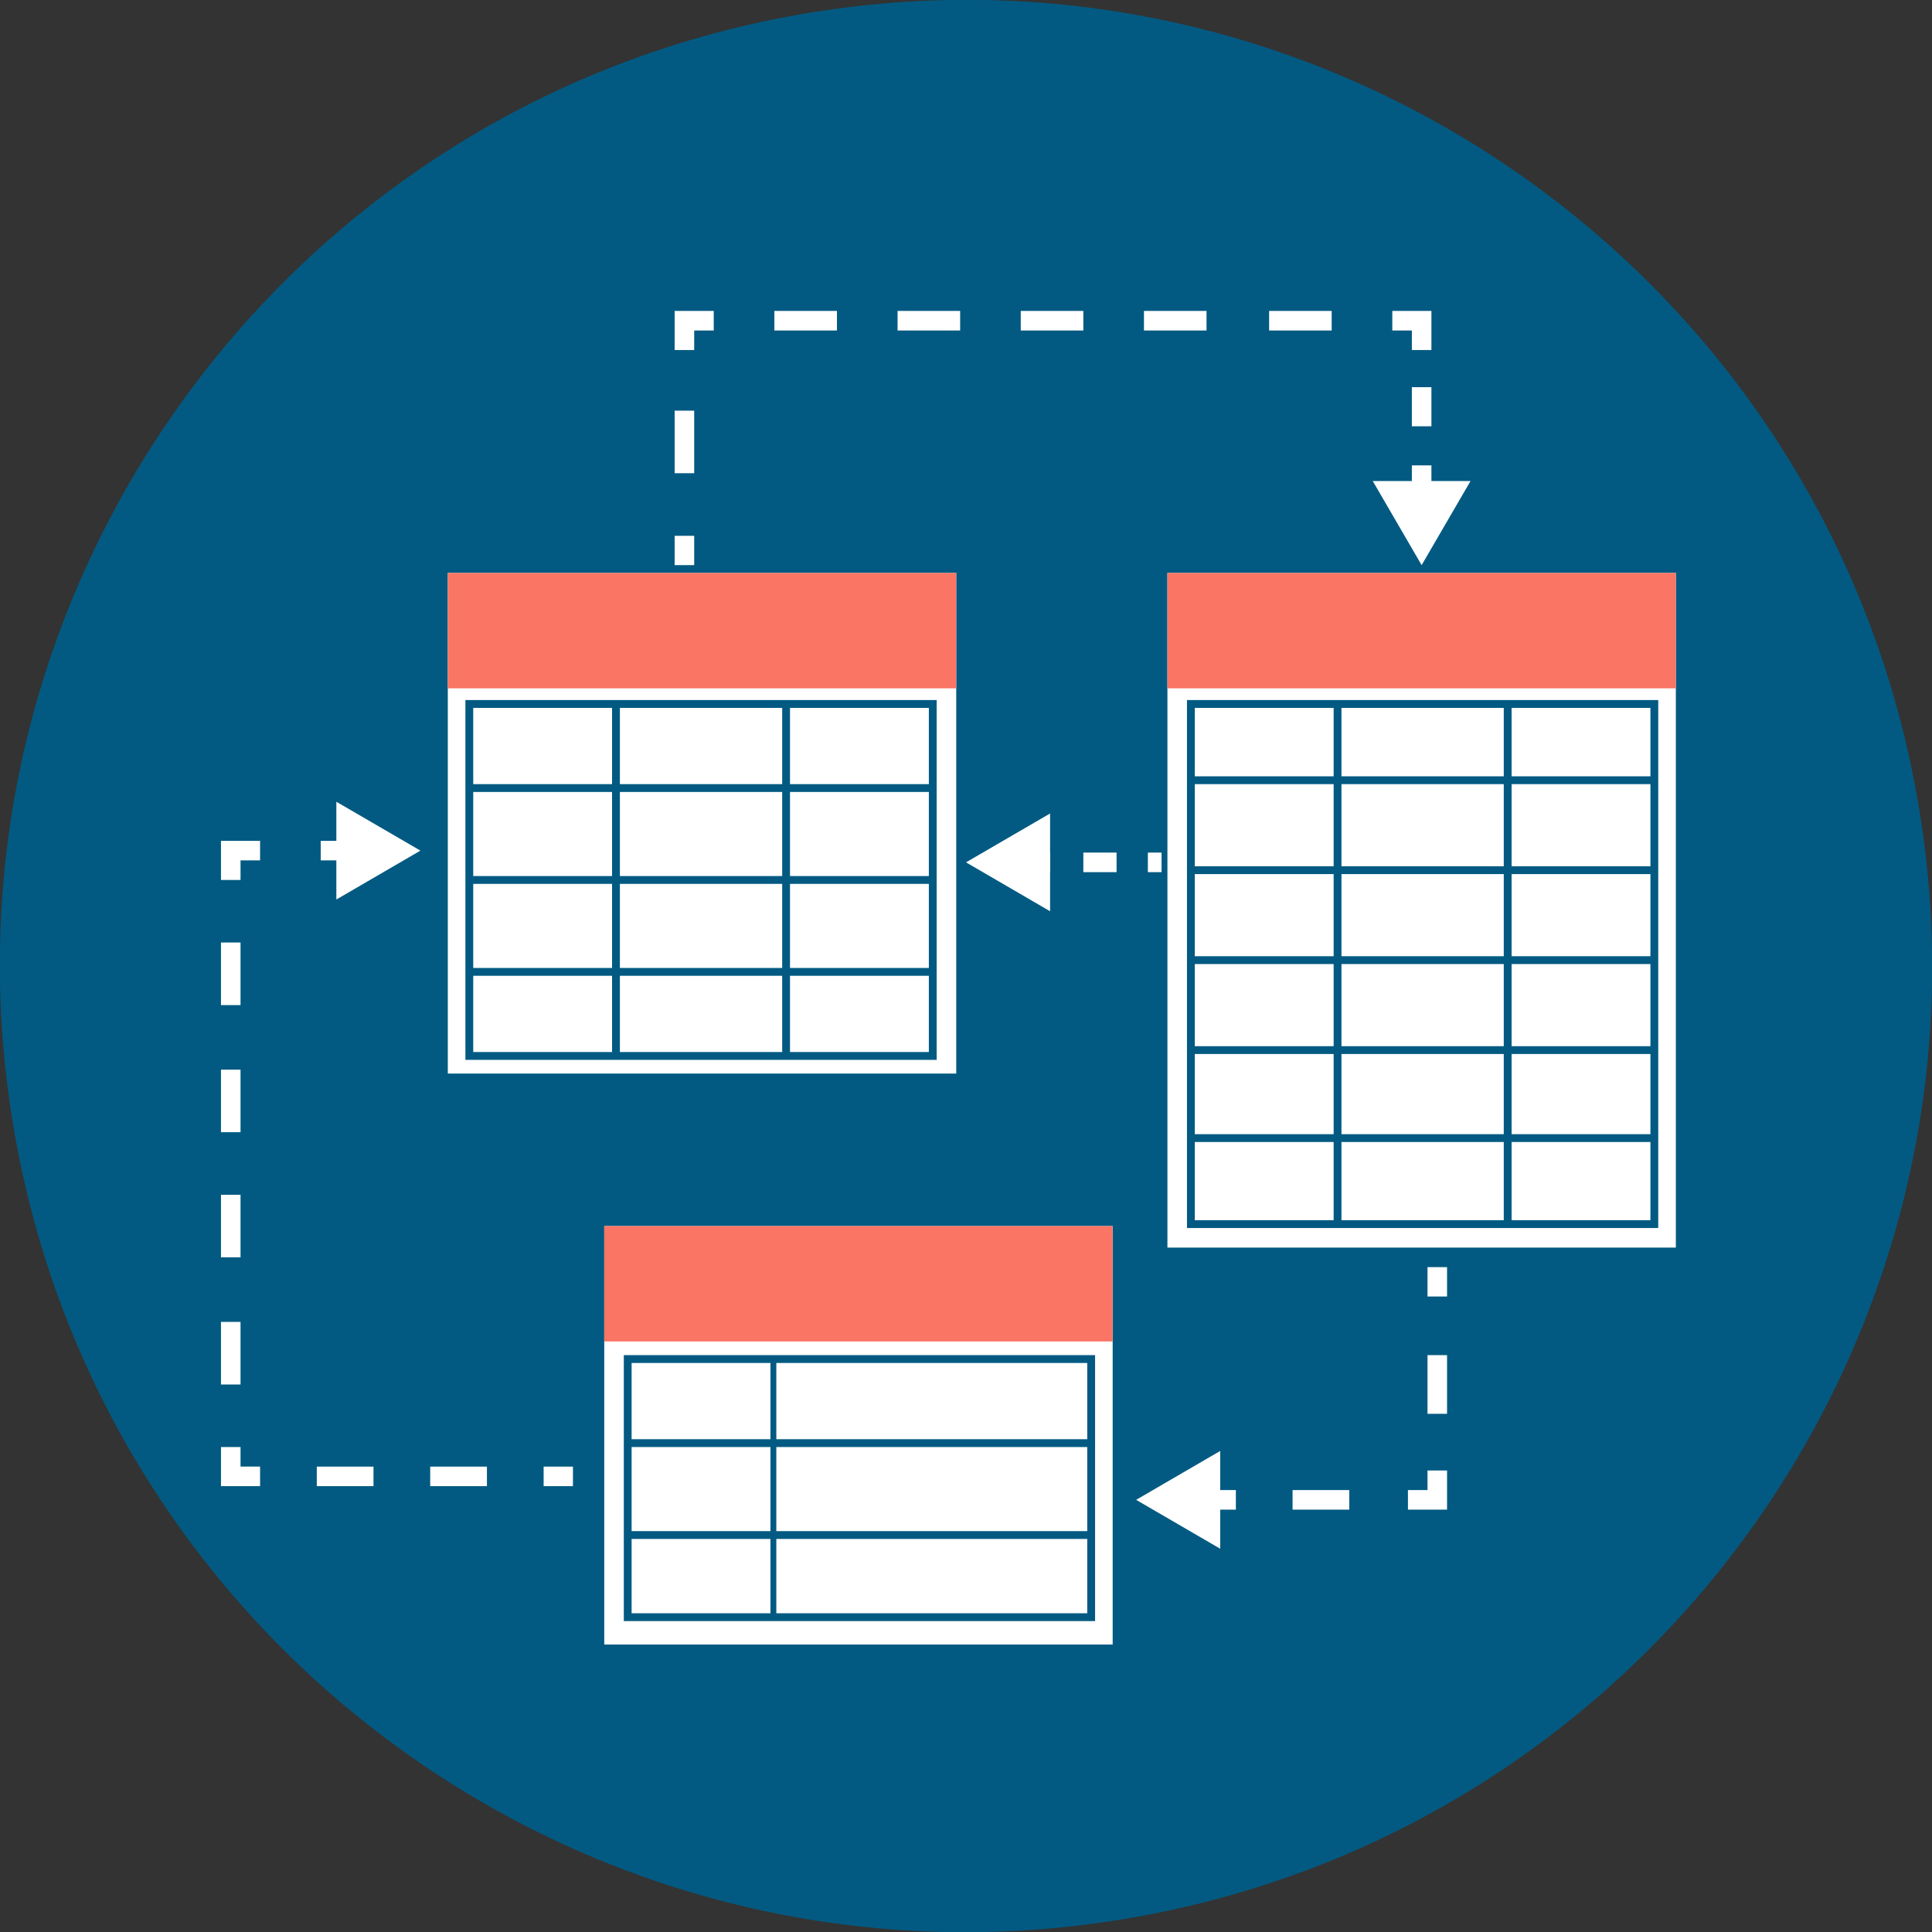 <svg width="128" height="128" viewBox="0 0 128 128" fill="none" xmlns="http://www.w3.org/2000/svg"><rect x="0" y="0" width="128" height="128" fill="#333333" stroke="none"/><g clip-path="url(#a)"><path d="M74.413 127.152c34.876-5.751 58.487-38.686 52.736-73.562C121.399 18.714 88.464-4.897 53.588.854 18.712 6.604-4.9 39.539.852 74.416c5.75 34.876 38.685 58.486 73.561 52.736z" fill="#025A82"/><path d="M63.353 37.96H29.669v33.166h33.684V37.96z" fill="#fff"/><path d="M63.353 37.96H29.669v7.643h33.684V37.96z" fill="#FA7564"/><path d="M62.057 70.219H30.834V46.38h31.223v23.838zM31.353 69.7h30.186V46.9H31.353v22.8z" fill="#025A82"/><path d="M61.798 51.951H31.094v.519h30.704v-.519zm0 6.089H31.094v.519h30.704v-.518zm0 6.09H31.094v.518h30.704v-.519z" fill="#025A82"/><path d="M41.069 46.64h-.518v23.19h.518V46.64zm11.271 0h-.518v23.19h.518V46.64z" fill="#025A82"/><path d="M111.029 37.96H77.345v44.696h33.684V37.96z" fill="#fff"/><path d="M111.029 37.96H77.345v7.643h33.684V37.96z" fill="#FA7564"/><path d="M109.863 81.36H78.64V46.38h31.223v34.98zm-30.705-.518h30.187V46.9H79.158v33.943z" fill="#025A82"/><path d="M109.604 51.433H78.899v.518h30.705v-.518zm0 5.96H78.899v.518h30.705v-.518zm0 5.959H78.899v.519h30.705v-.519zm0 5.96H78.899v.518h30.705v-.518zm0 5.83H78.899v.518h30.705v-.518z" fill="#025A82"/><path d="M88.875 46.64h-.518V81.1h.518V46.64zm11.272 0h-.519V81.1h.519V46.64z" fill="#025A82"/><path d="M73.717 81.23H40.033v27.725h33.684V81.231z" fill="#fff"/><path d="M73.717 81.23H40.033v7.644h33.684v-7.643z" fill="#FA7564"/><path d="M72.55 107.401H41.329v-17.62h31.223v17.62zm-30.704-.518h30.187V90.3H41.846v16.583z" fill="#025A82"/><path d="M72.292 95.352H41.587v.518h30.705v-.518zm0 6.089H41.587v.518h30.705v-.518z" fill="#025A82"/><path d="M51.434 90.04h-.39v17.102h.39V90.04z" fill="#025A82"/><path d="M69.571 56.486h-.906v1.296h.906v-1.296zm4.405 0h-2.202v1.296h2.202v-1.296zm2.98 0h-.907v1.296h.907v-1.296z" fill="#fff"/><path d="M69.571 60.373l-5.57-3.24 5.57-3.238v6.478zM45.992 35.498h-1.295v1.943h1.295v-1.943zm0-8.292h-1.295v4.146h1.295v-4.146zm0-4.016h-1.295V20.6h2.59v1.295h-1.295v1.295zm42.235-1.295h-4.145v-1.296h4.145v1.296zm-8.291 0H75.79v-1.296h4.146v1.296zm-8.162 0h-4.146v-1.296h4.146v1.296zm-8.162 0h-4.146v-1.296h4.146v1.296zm-8.162 0h-4.146v-1.296h4.146v1.296zm39.384 1.295H93.54v-1.295h-1.296v-1.296h2.591v2.591zm.001 2.462h-1.296v2.59h1.296v-2.59zm0 5.182h-1.296v1.943h1.296v-1.943z" fill="#fff"/><path d="M90.948 31.87l3.239 5.571 3.239-5.57h-6.478zM37.96 97.166h-1.943v1.296h1.943v-1.296zm-5.7 1.296h-3.758v-1.296h3.758v1.296zm-7.515 0h-3.757v-1.296h3.757v1.296zm-7.514 0h-2.59V95.87h1.295v1.295h1.295v1.296zm-1.295-6.737H14.64v-4.146h1.296v4.146zm0-8.421H14.64v-4.146h1.296v4.146zm0-8.292H14.64v-4.145h1.296v4.145zm0-8.42H14.64v-4.147h1.296v4.146zm0-8.292H14.64v-2.591h2.591v1.295h-1.295V58.3zm7.254-2.591h-1.942v1.295h1.943v-1.295z" fill="#fff"/><path d="M22.284 59.595l5.57-3.239-5.57-3.239v6.478zM95.87 83.951h-1.295v1.944h1.296V83.95zm0 5.83h-1.295v3.887h1.296v-3.887zm0 10.235h-2.59v-1.295h1.295v-1.296h1.296v2.591zm-6.477-1.296h-3.757v1.296h3.757v-1.295zm-7.514 0h-1.944v1.296h1.944v-1.295z" fill="#fff"/><path d="M80.842 96.13l-5.57 3.238 5.57 3.239v-6.478z" fill="#fff"/></g><defs><clipPath id="a"><path fill="#fff" d="M0 0h128v128H0z"/></clipPath></defs></svg>